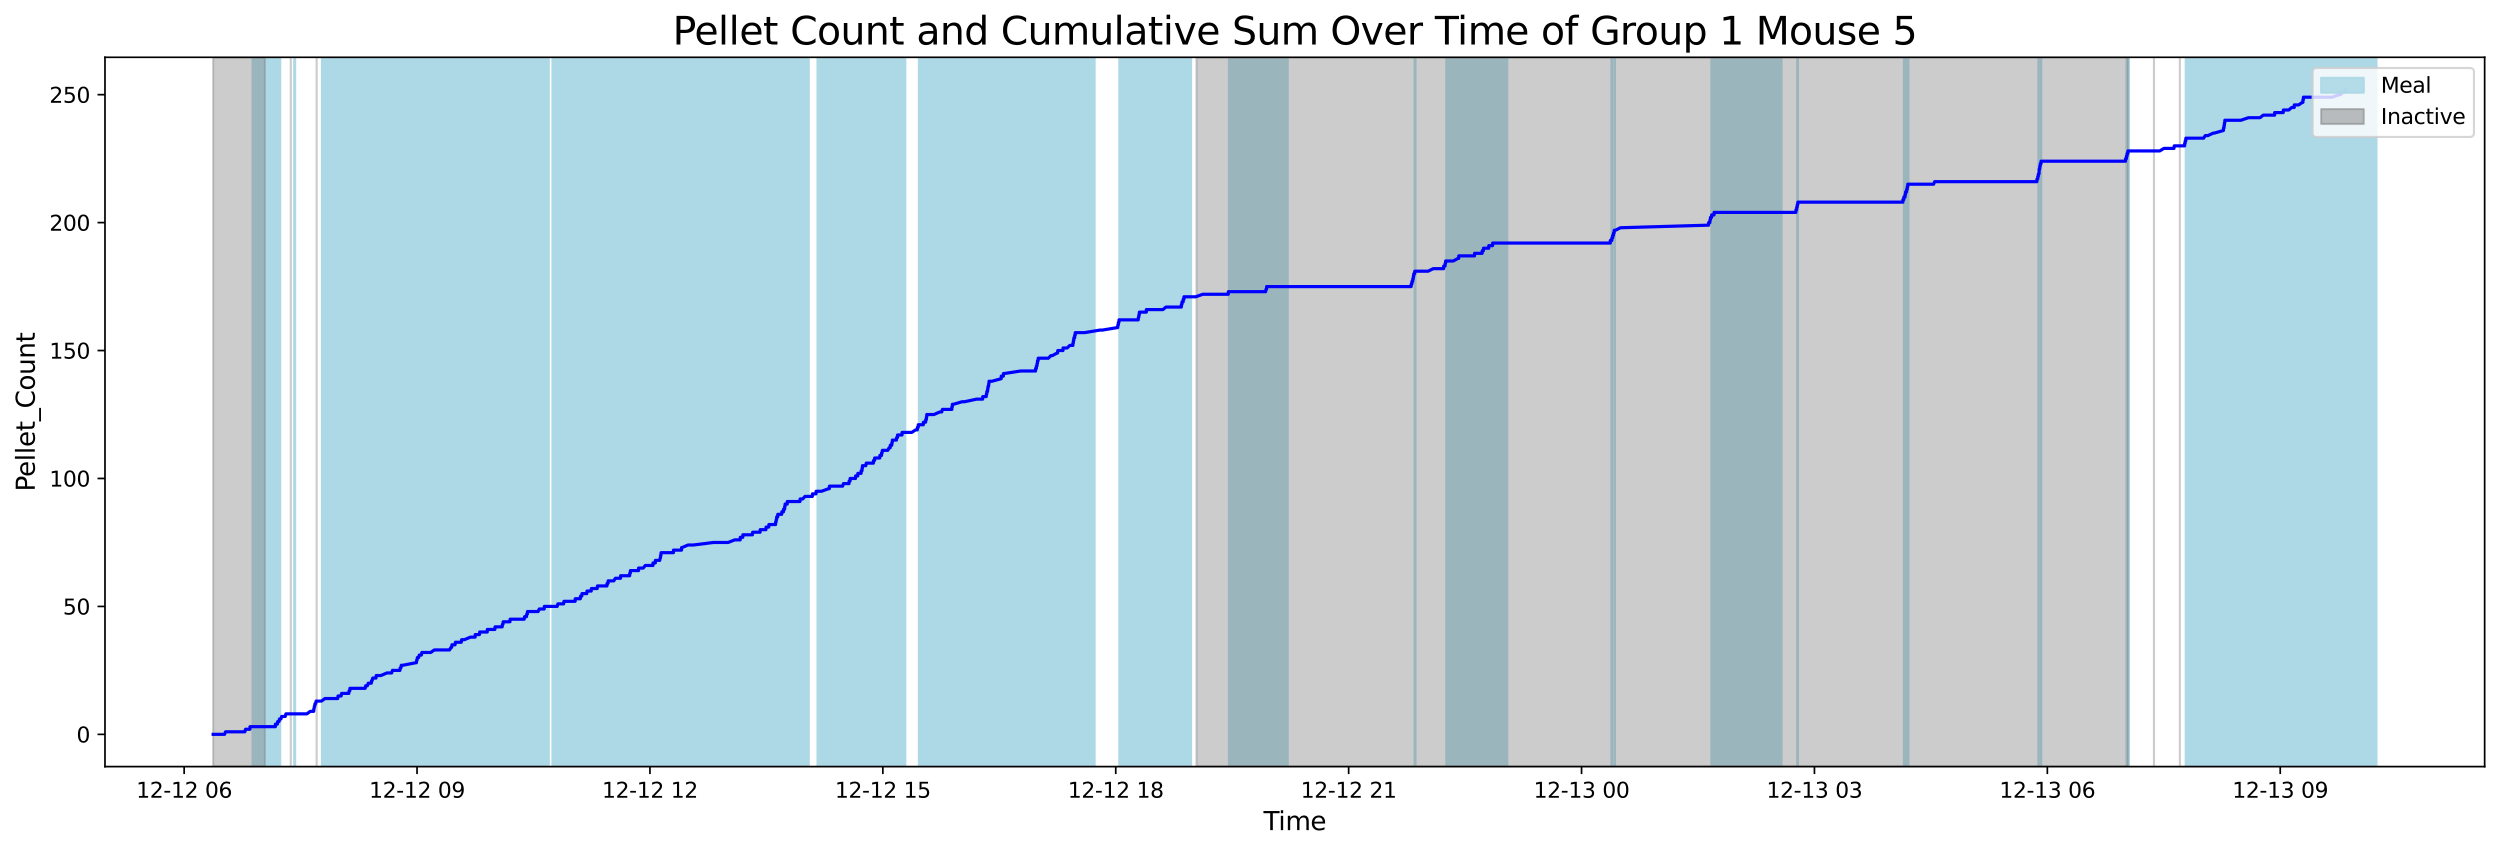 <?xml version="1.0" encoding="utf-8" standalone="no"?>
<!DOCTYPE svg PUBLIC "-//W3C//DTD SVG 1.1//EN"
  "http://www.w3.org/Graphics/SVG/1.1/DTD/svg11.dtd">
<svg xmlns:xlink="http://www.w3.org/1999/xlink" width="1172.435pt" height="399.009pt" viewBox="0 0 1172.435 399.009" xmlns="http://www.w3.org/2000/svg" version="1.1">
 <defs>
  <style type="text/css">*{stroke-linejoin: round; stroke-linecap: butt}</style>
 </defs>
 <g id="figure_1">
  <g id="patch_1">
   <path d="M 0 399.009 
L 1172.435 399.009 
L 1172.435 0 
L 0 0 
z
" style="fill: #ffffff"/>
  </g>
  <g id="axes_1">
   <g id="patch_2">
    <path d="M 49.235 359.517 
L 1165.235 359.517 
L 1165.235 26.877 
L 49.235 26.877 
z
" style="fill: #ffffff"/>
   </g>
   <g id="patch_3">
    <path d="M 131.409 359.517 
L 131.409 26.877 
L 118.439 26.877 
L 118.439 359.517 
z
" clip-path="url(#p4f18455136)" style="fill: #add8e6; stroke: #add8e6; stroke-linejoin: miter"/>
   </g>
   <g id="patch_4">
    <path d="M 137.984 359.517 
L 137.984 26.877 
L 138.407 26.877 
L 138.407 359.517 
z
" clip-path="url(#p4f18455136)" style="fill: #add8e6; stroke: #add8e6; stroke-linejoin: miter"/>
   </g>
   <g id="patch_5">
    <path d="M 180.23 359.517 
L 180.23 26.877 
L 151 26.877 
L 151 359.517 
z
" clip-path="url(#p4f18455136)" style="fill: #add8e6; stroke: #add8e6; stroke-linejoin: miter"/>
   </g>
   <g id="patch_6">
    <path d="M 187.107 359.517 
L 187.107 26.877 
L 165.118 26.877 
L 165.118 359.517 
z
" clip-path="url(#p4f18455136)" style="fill: #add8e6; stroke: #add8e6; stroke-linejoin: miter"/>
   </g>
   <g id="patch_7">
    <path d="M 172.183 359.517 
L 172.183 26.877 
L 169.57 26.877 
L 169.57 359.517 
z
" clip-path="url(#p4f18455136)" style="fill: #add8e6; stroke: #add8e6; stroke-linejoin: miter"/>
   </g>
   <g id="patch_8">
    <path d="M 194.787 359.517 
L 194.787 26.877 
L 181.079 26.877 
L 181.079 359.517 
z
" clip-path="url(#p4f18455136)" style="fill: #add8e6; stroke: #add8e6; stroke-linejoin: miter"/>
   </g>
   <g id="patch_9">
    <path d="M 187.163 359.517 
L 187.163 26.877 
L 181.275 26.877 
L 181.275 359.517 
z
" clip-path="url(#p4f18455136)" style="fill: #add8e6; stroke: #add8e6; stroke-linejoin: miter"/>
   </g>
   <g id="patch_10">
    <path d="M 216.172 359.517 
L 216.172 26.877 
L 195.59 26.877 
L 195.59 359.517 
z
" clip-path="url(#p4f18455136)" style="fill: #add8e6; stroke: #add8e6; stroke-linejoin: miter"/>
   </g>
   <g id="patch_11">
    <path d="M 229.229 359.517 
L 229.229 26.877 
L 202.748 26.877 
L 202.748 359.517 
z
" clip-path="url(#p4f18455136)" style="fill: #add8e6; stroke: #add8e6; stroke-linejoin: miter"/>
   </g>
   <g id="patch_12">
    <path d="M 214.548 359.517 
L 214.548 26.877 
L 208.197 26.877 
L 208.197 359.517 
z
" clip-path="url(#p4f18455136)" style="fill: #add8e6; stroke: #add8e6; stroke-linejoin: miter"/>
   </g>
   <g id="patch_13">
    <path d="M 246.239 359.517 
L 246.239 26.877 
L 217.942 26.877 
L 217.942 359.517 
z
" clip-path="url(#p4f18455136)" style="fill: #add8e6; stroke: #add8e6; stroke-linejoin: miter"/>
   </g>
   <g id="patch_14">
    <path d="M 224.059 359.517 
L 224.059 26.877 
L 224.32 26.877 
L 224.32 359.517 
z
" clip-path="url(#p4f18455136)" style="fill: #add8e6; stroke: #add8e6; stroke-linejoin: miter"/>
   </g>
   <g id="patch_15">
    <path d="M 255.372 359.517 
L 255.372 26.877 
L 230.212 26.877 
L 230.212 359.517 
z
" clip-path="url(#p4f18455136)" style="fill: #add8e6; stroke: #add8e6; stroke-linejoin: miter"/>
   </g>
   <g id="patch_16">
    <path d="M 242.691 359.517 
L 242.691 26.877 
L 240.598 26.877 
L 240.598 359.517 
z
" clip-path="url(#p4f18455136)" style="fill: #add8e6; stroke: #add8e6; stroke-linejoin: miter"/>
   </g>
   <g id="patch_17">
    <path d="M 257.358 359.517 
L 257.358 26.877 
L 249.455 26.877 
L 249.455 359.517 
z
" clip-path="url(#p4f18455136)" style="fill: #add8e6; stroke: #add8e6; stroke-linejoin: miter"/>
   </g>
   <g id="patch_18">
    <path d="M 283.214 359.517 
L 283.214 26.877 
L 259.111 26.877 
L 259.111 359.517 
z
" clip-path="url(#p4f18455136)" style="fill: #add8e6; stroke: #add8e6; stroke-linejoin: miter"/>
   </g>
   <g id="patch_19">
    <path d="M 281.864 359.517 
L 281.864 26.877 
L 274.635 26.877 
L 274.635 359.517 
z
" clip-path="url(#p4f18455136)" style="fill: #add8e6; stroke: #add8e6; stroke-linejoin: miter"/>
   </g>
   <g id="patch_20">
    <path d="M 304.492 359.517 
L 304.492 26.877 
L 274.575 26.877 
L 274.575 359.517 
z
" clip-path="url(#p4f18455136)" style="fill: #add8e6; stroke: #add8e6; stroke-linejoin: miter"/>
   </g>
   <g id="patch_21">
    <path d="M 323.303 359.517 
L 323.303 26.877 
L 293.244 26.877 
L 293.244 359.517 
z
" clip-path="url(#p4f18455136)" style="fill: #add8e6; stroke: #add8e6; stroke-linejoin: miter"/>
   </g>
   <g id="patch_22">
    <path d="M 337.35 359.517 
L 337.35 26.877 
L 308.539 26.877 
L 308.539 359.517 
z
" clip-path="url(#p4f18455136)" style="fill: #add8e6; stroke: #add8e6; stroke-linejoin: miter"/>
   </g>
   <g id="patch_23">
    <path d="M 322.33 359.517 
L 322.33 26.877 
L 313.119 26.877 
L 313.119 359.517 
z
" clip-path="url(#p4f18455136)" style="fill: #add8e6; stroke: #add8e6; stroke-linejoin: miter"/>
   </g>
   <g id="patch_24">
    <path d="M 350.558 359.517 
L 350.558 26.877 
L 319.852 26.877 
L 319.852 359.517 
z
" clip-path="url(#p4f18455136)" style="fill: #add8e6; stroke: #add8e6; stroke-linejoin: miter"/>
   </g>
   <g id="patch_25">
    <path d="M 379.28 359.517 
L 379.28 26.877 
L 348.94 26.877 
L 348.94 359.517 
z
" clip-path="url(#p4f18455136)" style="fill: #add8e6; stroke: #add8e6; stroke-linejoin: miter"/>
   </g>
   <g id="patch_26">
    <path d="M 358.815 359.517 
L 358.815 26.877 
L 358.78 26.877 
L 358.78 359.517 
z
" clip-path="url(#p4f18455136)" style="fill: #add8e6; stroke: #add8e6; stroke-linejoin: miter"/>
   </g>
   <g id="patch_27">
    <path d="M 368.637 359.517 
L 368.637 26.877 
L 365.625 26.877 
L 365.625 359.517 
z
" clip-path="url(#p4f18455136)" style="fill: #add8e6; stroke: #add8e6; stroke-linejoin: miter"/>
   </g>
   <g id="patch_28">
    <path d="M 367.447 359.517 
L 367.447 26.877 
L 367.704 26.877 
L 367.704 359.517 
z
" clip-path="url(#p4f18455136)" style="fill: #add8e6; stroke: #add8e6; stroke-linejoin: miter"/>
   </g>
   <g id="patch_29">
    <path d="M 371.505 359.517 
L 371.505 26.877 
L 370.72 26.877 
L 370.72 359.517 
z
" clip-path="url(#p4f18455136)" style="fill: #add8e6; stroke: #add8e6; stroke-linejoin: miter"/>
   </g>
   <g id="patch_30">
    <path d="M 412.259 359.517 
L 412.259 26.877 
L 383.4 26.877 
L 383.4 359.517 
z
" clip-path="url(#p4f18455136)" style="fill: #add8e6; stroke: #add8e6; stroke-linejoin: miter"/>
   </g>
   <g id="patch_31">
    <path d="M 423.293 359.517 
L 423.293 26.877 
L 389.46 26.877 
L 389.46 359.517 
z
" clip-path="url(#p4f18455136)" style="fill: #add8e6; stroke: #add8e6; stroke-linejoin: miter"/>
   </g>
   <g id="patch_32">
    <path d="M 419.418 359.517 
L 419.418 26.877 
L 401.626 26.877 
L 401.626 359.517 
z
" clip-path="url(#p4f18455136)" style="fill: #add8e6; stroke: #add8e6; stroke-linejoin: miter"/>
   </g>
   <g id="patch_33">
    <path d="M 404.322 359.517 
L 404.322 26.877 
L 404.207 26.877 
L 404.207 359.517 
z
" clip-path="url(#p4f18455136)" style="fill: #add8e6; stroke: #add8e6; stroke-linejoin: miter"/>
   </g>
   <g id="patch_34">
    <path d="M 408.938 359.517 
L 408.938 26.877 
L 406.701 26.877 
L 406.701 359.517 
z
" clip-path="url(#p4f18455136)" style="fill: #add8e6; stroke: #add8e6; stroke-linejoin: miter"/>
   </g>
   <g id="patch_35">
    <path d="M 417.16 359.517 
L 417.16 26.877 
L 411.598 26.877 
L 411.598 359.517 
z
" clip-path="url(#p4f18455136)" style="fill: #add8e6; stroke: #add8e6; stroke-linejoin: miter"/>
   </g>
   <g id="patch_36">
    <path d="M 414.482 359.517 
L 414.482 26.877 
L 414.618 26.877 
L 414.618 359.517 
z
" clip-path="url(#p4f18455136)" style="fill: #add8e6; stroke: #add8e6; stroke-linejoin: miter"/>
   </g>
   <g id="patch_37">
    <path d="M 419.484 359.517 
L 419.484 26.877 
L 418.861 26.877 
L 418.861 359.517 
z
" clip-path="url(#p4f18455136)" style="fill: #add8e6; stroke: #add8e6; stroke-linejoin: miter"/>
   </g>
   <g id="patch_38">
    <path d="M 424.547 359.517 
L 424.547 26.877 
L 423.617 26.877 
L 423.617 359.517 
z
" clip-path="url(#p4f18455136)" style="fill: #add8e6; stroke: #add8e6; stroke-linejoin: miter"/>
   </g>
   <g id="patch_39">
    <path d="M 464.141 359.517 
L 464.141 26.877 
L 430.939 26.877 
L 430.939 359.517 
z
" clip-path="url(#p4f18455136)" style="fill: #add8e6; stroke: #add8e6; stroke-linejoin: miter"/>
   </g>
   <g id="patch_40">
    <path d="M 434.842 359.517 
L 434.842 26.877 
L 434.794 26.877 
L 434.794 359.517 
z
" clip-path="url(#p4f18455136)" style="fill: #add8e6; stroke: #add8e6; stroke-linejoin: miter"/>
   </g>
   <g id="patch_41">
    <path d="M 475.458 359.517 
L 475.458 26.877 
L 446.811 26.877 
L 446.811 359.517 
z
" clip-path="url(#p4f18455136)" style="fill: #add8e6; stroke: #add8e6; stroke-linejoin: miter"/>
   </g>
   <g id="patch_42">
    <path d="M 492.67 359.517 
L 492.67 26.877 
L 464.392 26.877 
L 464.392 359.517 
z
" clip-path="url(#p4f18455136)" style="fill: #add8e6; stroke: #add8e6; stroke-linejoin: miter"/>
   </g>
   <g id="patch_43">
    <path d="M 466.566 359.517 
L 466.566 26.877 
L 462.98 26.877 
L 462.98 359.517 
z
" clip-path="url(#p4f18455136)" style="fill: #add8e6; stroke: #add8e6; stroke-linejoin: miter"/>
   </g>
   <g id="patch_44">
    <path d="M 464.517 359.517 
L 464.517 26.877 
L 464.381 26.877 
L 464.381 359.517 
z
" clip-path="url(#p4f18455136)" style="fill: #add8e6; stroke: #add8e6; stroke-linejoin: miter"/>
   </g>
   <g id="patch_45">
    <path d="M 466.238 359.517 
L 466.238 26.877 
L 465.639 26.877 
L 465.639 359.517 
z
" clip-path="url(#p4f18455136)" style="fill: #add8e6; stroke: #add8e6; stroke-linejoin: miter"/>
   </g>
   <g id="patch_46">
    <path d="M 503.886 359.517 
L 503.886 26.877 
L 470.069 26.877 
L 470.069 359.517 
z
" clip-path="url(#p4f18455136)" style="fill: #add8e6; stroke: #add8e6; stroke-linejoin: miter"/>
   </g>
   <g id="patch_47">
    <path d="M 513.342 359.517 
L 513.342 26.877 
L 487.086 26.877 
L 487.086 359.517 
z
" clip-path="url(#p4f18455136)" style="fill: #add8e6; stroke: #add8e6; stroke-linejoin: miter"/>
   </g>
   <g id="patch_48">
    <path d="M 487.852 359.517 
L 487.852 26.877 
L 488.259 26.877 
L 488.259 359.517 
z
" clip-path="url(#p4f18455136)" style="fill: #add8e6; stroke: #add8e6; stroke-linejoin: miter"/>
   </g>
   <g id="patch_49">
    <path d="M 506.077 359.517 
L 506.077 26.877 
L 504.564 26.877 
L 504.564 359.517 
z
" clip-path="url(#p4f18455136)" style="fill: #add8e6; stroke: #add8e6; stroke-linejoin: miter"/>
   </g>
   <g id="patch_50">
    <path d="M 558.579 359.517 
L 558.579 26.877 
L 524.932 26.877 
L 524.932 359.517 
z
" clip-path="url(#p4f18455136)" style="fill: #add8e6; stroke: #add8e6; stroke-linejoin: miter"/>
   </g>
   <g id="patch_51">
    <path d="M 535.452 359.517 
L 535.452 26.877 
L 534.61 26.877 
L 534.61 359.517 
z
" clip-path="url(#p4f18455136)" style="fill: #add8e6; stroke: #add8e6; stroke-linejoin: miter"/>
   </g>
   <g id="patch_52">
    <path d="M 598.83 359.517 
L 598.83 26.877 
L 576.338 26.877 
L 576.338 359.517 
z
" clip-path="url(#p4f18455136)" style="fill: #add8e6; stroke: #add8e6; stroke-linejoin: miter"/>
   </g>
   <g id="patch_53">
    <path d="M 603.915 359.517 
L 603.915 26.877 
L 594.95 26.877 
L 594.95 359.517 
z
" clip-path="url(#p4f18455136)" style="fill: #add8e6; stroke: #add8e6; stroke-linejoin: miter"/>
   </g>
   <g id="patch_54">
    <path d="M 663.424 359.517 
L 663.424 26.877 
L 663.824 26.877 
L 663.824 359.517 
z
" clip-path="url(#p4f18455136)" style="fill: #add8e6; stroke: #add8e6; stroke-linejoin: miter"/>
   </g>
   <g id="patch_55">
    <path d="M 706.87 359.517 
L 706.87 26.877 
L 678.292 26.877 
L 678.292 359.517 
z
" clip-path="url(#p4f18455136)" style="fill: #add8e6; stroke: #add8e6; stroke-linejoin: miter"/>
   </g>
   <g id="patch_56">
    <path d="M 697.894 359.517 
L 697.894 26.877 
L 696.124 26.877 
L 696.124 359.517 
z
" clip-path="url(#p4f18455136)" style="fill: #add8e6; stroke: #add8e6; stroke-linejoin: miter"/>
   </g>
   <g id="patch_57">
    <path d="M 755.736 359.517 
L 755.736 26.877 
L 756.203 26.877 
L 756.203 359.517 
z
" clip-path="url(#p4f18455136)" style="fill: #add8e6; stroke: #add8e6; stroke-linejoin: miter"/>
   </g>
   <g id="patch_58">
    <path d="M 757.344 359.517 
L 757.344 26.877 
L 757.269 26.877 
L 757.269 359.517 
z
" clip-path="url(#p4f18455136)" style="fill: #add8e6; stroke: #add8e6; stroke-linejoin: miter"/>
   </g>
   <g id="patch_59">
    <path d="M 835.491 359.517 
L 835.491 26.877 
L 802.603 26.877 
L 802.603 359.517 
z
" clip-path="url(#p4f18455136)" style="fill: #add8e6; stroke: #add8e6; stroke-linejoin: miter"/>
   </g>
   <g id="patch_60">
    <path d="M 842.838 359.517 
L 842.838 26.877 
L 843.176 26.877 
L 843.176 359.517 
z
" clip-path="url(#p4f18455136)" style="fill: #add8e6; stroke: #add8e6; stroke-linejoin: miter"/>
   </g>
   <g id="patch_61">
    <path d="M 892.901 359.517 
L 892.901 26.877 
L 893.111 26.877 
L 893.111 359.517 
z
" clip-path="url(#p4f18455136)" style="fill: #add8e6; stroke: #add8e6; stroke-linejoin: miter"/>
   </g>
   <g id="patch_62">
    <path d="M 893.892 359.517 
L 893.892 26.877 
L 895.01 26.877 
L 895.01 359.517 
z
" clip-path="url(#p4f18455136)" style="fill: #add8e6; stroke: #add8e6; stroke-linejoin: miter"/>
   </g>
   <g id="patch_63">
    <path d="M 955.953 359.517 
L 955.953 26.877 
L 956.139 26.877 
L 956.139 359.517 
z
" clip-path="url(#p4f18455136)" style="fill: #add8e6; stroke: #add8e6; stroke-linejoin: miter"/>
   </g>
   <g id="patch_64">
    <path d="M 956.944 359.517 
L 956.944 26.877 
L 957.28 26.877 
L 957.28 359.517 
z
" clip-path="url(#p4f18455136)" style="fill: #add8e6; stroke: #add8e6; stroke-linejoin: miter"/>
   </g>
   <g id="patch_65">
    <path d="M 997.525 359.517 
L 997.525 26.877 
L 997.282 26.877 
L 997.282 359.517 
z
" clip-path="url(#p4f18455136)" style="fill: #add8e6; stroke: #add8e6; stroke-linejoin: miter"/>
   </g>
   <g id="patch_66">
    <path d="M 998.075 359.517 
L 998.075 26.877 
L 998.403 26.877 
L 998.403 359.517 
z
" clip-path="url(#p4f18455136)" style="fill: #add8e6; stroke: #add8e6; stroke-linejoin: miter"/>
   </g>
   <g id="patch_67">
    <path d="M 1049.55 359.517 
L 1049.55 26.877 
L 1025.06 26.877 
L 1025.06 359.517 
z
" clip-path="url(#p4f18455136)" style="fill: #add8e6; stroke: #add8e6; stroke-linejoin: miter"/>
   </g>
   <g id="patch_68">
    <path d="M 1077.311 359.517 
L 1077.311 26.877 
L 1043.379 26.877 
L 1043.379 359.517 
z
" clip-path="url(#p4f18455136)" style="fill: #add8e6; stroke: #add8e6; stroke-linejoin: miter"/>
   </g>
   <g id="patch_69">
    <path d="M 1044.285 359.517 
L 1044.285 26.877 
L 1043.872 26.877 
L 1043.872 359.517 
z
" clip-path="url(#p4f18455136)" style="fill: #add8e6; stroke: #add8e6; stroke-linejoin: miter"/>
   </g>
   <g id="patch_70">
    <path d="M 1096.152 359.517 
L 1096.152 26.877 
L 1066.927 26.877 
L 1066.927 359.517 
z
" clip-path="url(#p4f18455136)" style="fill: #add8e6; stroke: #add8e6; stroke-linejoin: miter"/>
   </g>
   <g id="patch_71">
    <path d="M 1109.481 359.517 
L 1109.481 26.877 
L 1076.484 26.877 
L 1076.484 359.517 
z
" clip-path="url(#p4f18455136)" style="fill: #add8e6; stroke: #add8e6; stroke-linejoin: miter"/>
   </g>
   <g id="patch_72">
    <path d="M 1114.508 359.517 
L 1114.508 26.877 
L 1080.824 26.877 
L 1080.824 359.517 
z
" clip-path="url(#p4f18455136)" style="fill: #add8e6; stroke: #add8e6; stroke-linejoin: miter"/>
   </g>
   <g id="patch_73">
    <path d="M 99.962 359.517 
L 99.962 26.877 
L 124.234 26.877 
L 124.234 359.517 
z
" clip-path="url(#p4f18455136)" style="fill: #808080; opacity: 0.4; stroke: #808080; stroke-linejoin: miter"/>
   </g>
   <g id="patch_74">
    <path d="M 136.37 26.877 
L 136.37 26.877 
L 136.37 359.517 
" clip-path="url(#p4f18455136)" style="fill: #808080; opacity: 0.4; stroke: #808080; stroke-linejoin: miter"/>
   </g>
   <g id="patch_75">
    <path d="M 148.506 26.877 
L 148.506 26.877 
L 148.506 359.517 
" clip-path="url(#p4f18455136)" style="fill: #808080; opacity: 0.4; stroke: #808080; stroke-linejoin: miter"/>
   </g>
   <g id="patch_76">
    <path d="M 561.129 359.517 
L 561.129 26.877 
L 998.025 26.877 
L 998.025 359.517 
z
" clip-path="url(#p4f18455136)" style="fill: #808080; opacity: 0.4; stroke: #808080; stroke-linejoin: miter"/>
   </g>
   <g id="patch_77">
    <path d="M 1010.161 26.877 
L 1010.161 26.877 
L 1010.161 359.517 
" clip-path="url(#p4f18455136)" style="fill: #808080; opacity: 0.4; stroke: #808080; stroke-linejoin: miter"/>
   </g>
   <g id="patch_78">
    <path d="M 1022.297 26.877 
L 1022.297 26.877 
L 1022.297 359.517 
" clip-path="url(#p4f18455136)" style="fill: #808080; opacity: 0.4; stroke: #808080; stroke-linejoin: miter"/>
   </g>
   <g id="matplotlib.axis_1">
    <g id="xtick_1">
     <g id="line2d_1">
      <defs>
       <path id="m18a1a039fa" d="M 0 0 
L 0 3.5 
" style="stroke: #000000; stroke-width: 0.8"/>
      </defs>
      <g>
       <use xlink:href="#m18a1a039fa" x="86.36" y="359.517" style="stroke: #000000; stroke-width: 0.8"/>
      </g>
     </g>
     <g id="text_1">
      <!-- 12-12 06 -->
      <g transform="translate(63.879 374.116) scale(0.1 -0.1)">
       <defs>
        <path id="DejaVuSans-31" d="M 794 531 
L 1825 531 
L 1825 4091 
L 703 3866 
L 703 4441 
L 1819 4666 
L 2450 4666 
L 2450 531 
L 3481 531 
L 3481 0 
L 794 0 
L 794 531 
z
" transform="scale(0.016)"/>
        <path id="DejaVuSans-32" d="M 1228 531 
L 3431 531 
L 3431 0 
L 469 0 
L 469 531 
Q 828 903 1448 1529 
Q 2069 2156 2228 2338 
Q 2531 2678 2651 2914 
Q 2772 3150 2772 3378 
Q 2772 3750 2511 3984 
Q 2250 4219 1831 4219 
Q 1534 4219 1204 4116 
Q 875 4013 500 3803 
L 500 4441 
Q 881 4594 1212 4672 
Q 1544 4750 1819 4750 
Q 2544 4750 2975 4387 
Q 3406 4025 3406 3419 
Q 3406 3131 3298 2873 
Q 3191 2616 2906 2266 
Q 2828 2175 2409 1742 
Q 1991 1309 1228 531 
z
" transform="scale(0.016)"/>
        <path id="DejaVuSans-2d" d="M 313 2009 
L 1997 2009 
L 1997 1497 
L 313 1497 
L 313 2009 
z
" transform="scale(0.016)"/>
        <path id="DejaVuSans-20" transform="scale(0.016)"/>
        <path id="DejaVuSans-30" d="M 2034 4250 
Q 1547 4250 1301 3770 
Q 1056 3291 1056 2328 
Q 1056 1369 1301 889 
Q 1547 409 2034 409 
Q 2525 409 2770 889 
Q 3016 1369 3016 2328 
Q 3016 3291 2770 3770 
Q 2525 4250 2034 4250 
z
M 2034 4750 
Q 2819 4750 3233 4129 
Q 3647 3509 3647 2328 
Q 3647 1150 3233 529 
Q 2819 -91 2034 -91 
Q 1250 -91 836 529 
Q 422 1150 422 2328 
Q 422 3509 836 4129 
Q 1250 4750 2034 4750 
z
" transform="scale(0.016)"/>
        <path id="DejaVuSans-36" d="M 2113 2584 
Q 1688 2584 1439 2293 
Q 1191 2003 1191 1497 
Q 1191 994 1439 701 
Q 1688 409 2113 409 
Q 2538 409 2786 701 
Q 3034 994 3034 1497 
Q 3034 2003 2786 2293 
Q 2538 2584 2113 2584 
z
M 3366 4563 
L 3366 3988 
Q 3128 4100 2886 4159 
Q 2644 4219 2406 4219 
Q 1781 4219 1451 3797 
Q 1122 3375 1075 2522 
Q 1259 2794 1537 2939 
Q 1816 3084 2150 3084 
Q 2853 3084 3261 2657 
Q 3669 2231 3669 1497 
Q 3669 778 3244 343 
Q 2819 -91 2113 -91 
Q 1303 -91 875 529 
Q 447 1150 447 2328 
Q 447 3434 972 4092 
Q 1497 4750 2381 4750 
Q 2619 4750 2861 4703 
Q 3103 4656 3366 4563 
z
" transform="scale(0.016)"/>
       </defs>
       <use xlink:href="#DejaVuSans-31"/>
       <use xlink:href="#DejaVuSans-32" x="63.623"/>
       <use xlink:href="#DejaVuSans-2d" x="127.246"/>
       <use xlink:href="#DejaVuSans-31" x="163.33"/>
       <use xlink:href="#DejaVuSans-32" x="226.953"/>
       <use xlink:href="#DejaVuSans-20" x="290.576"/>
       <use xlink:href="#DejaVuSans-30" x="322.363"/>
       <use xlink:href="#DejaVuSans-36" x="385.986"/>
      </g>
     </g>
    </g>
    <g id="xtick_2">
     <g id="line2d_2">
      <g>
       <use xlink:href="#m18a1a039fa" x="195.584" y="359.517" style="stroke: #000000; stroke-width: 0.8"/>
      </g>
     </g>
     <g id="text_2">
      <!-- 12-12 09 -->
      <g transform="translate(173.103 374.116) scale(0.1 -0.1)">
       <defs>
        <path id="DejaVuSans-39" d="M 703 97 
L 703 672 
Q 941 559 1184 500 
Q 1428 441 1663 441 
Q 2288 441 2617 861 
Q 2947 1281 2994 2138 
Q 2813 1869 2534 1725 
Q 2256 1581 1919 1581 
Q 1219 1581 811 2004 
Q 403 2428 403 3163 
Q 403 3881 828 4315 
Q 1253 4750 1959 4750 
Q 2769 4750 3195 4129 
Q 3622 3509 3622 2328 
Q 3622 1225 3098 567 
Q 2575 -91 1691 -91 
Q 1453 -91 1209 -44 
Q 966 3 703 97 
z
M 1959 2075 
Q 2384 2075 2632 2365 
Q 2881 2656 2881 3163 
Q 2881 3666 2632 3958 
Q 2384 4250 1959 4250 
Q 1534 4250 1286 3958 
Q 1038 3666 1038 3163 
Q 1038 2656 1286 2365 
Q 1534 2075 1959 2075 
z
" transform="scale(0.016)"/>
       </defs>
       <use xlink:href="#DejaVuSans-31"/>
       <use xlink:href="#DejaVuSans-32" x="63.623"/>
       <use xlink:href="#DejaVuSans-2d" x="127.246"/>
       <use xlink:href="#DejaVuSans-31" x="163.33"/>
       <use xlink:href="#DejaVuSans-32" x="226.953"/>
       <use xlink:href="#DejaVuSans-20" x="290.576"/>
       <use xlink:href="#DejaVuSans-30" x="322.363"/>
       <use xlink:href="#DejaVuSans-39" x="385.986"/>
      </g>
     </g>
    </g>
    <g id="xtick_3">
     <g id="line2d_3">
      <g>
       <use xlink:href="#m18a1a039fa" x="304.807" y="359.517" style="stroke: #000000; stroke-width: 0.8"/>
      </g>
     </g>
     <g id="text_3">
      <!-- 12-12 12 -->
      <g transform="translate(282.327 374.116) scale(0.1 -0.1)">
       <use xlink:href="#DejaVuSans-31"/>
       <use xlink:href="#DejaVuSans-32" x="63.623"/>
       <use xlink:href="#DejaVuSans-2d" x="127.246"/>
       <use xlink:href="#DejaVuSans-31" x="163.33"/>
       <use xlink:href="#DejaVuSans-32" x="226.953"/>
       <use xlink:href="#DejaVuSans-20" x="290.576"/>
       <use xlink:href="#DejaVuSans-31" x="322.363"/>
       <use xlink:href="#DejaVuSans-32" x="385.986"/>
      </g>
     </g>
    </g>
    <g id="xtick_4">
     <g id="line2d_4">
      <g>
       <use xlink:href="#m18a1a039fa" x="414.031" y="359.517" style="stroke: #000000; stroke-width: 0.8"/>
      </g>
     </g>
     <g id="text_4">
      <!-- 12-12 15 -->
      <g transform="translate(391.551 374.116) scale(0.1 -0.1)">
       <defs>
        <path id="DejaVuSans-35" d="M 691 4666 
L 3169 4666 
L 3169 4134 
L 1269 4134 
L 1269 2991 
Q 1406 3038 1543 3061 
Q 1681 3084 1819 3084 
Q 2600 3084 3056 2656 
Q 3513 2228 3513 1497 
Q 3513 744 3044 326 
Q 2575 -91 1722 -91 
Q 1428 -91 1123 -41 
Q 819 9 494 109 
L 494 744 
Q 775 591 1075 516 
Q 1375 441 1709 441 
Q 2250 441 2565 725 
Q 2881 1009 2881 1497 
Q 2881 1984 2565 2268 
Q 2250 2553 1709 2553 
Q 1456 2553 1204 2497 
Q 953 2441 691 2322 
L 691 4666 
z
" transform="scale(0.016)"/>
       </defs>
       <use xlink:href="#DejaVuSans-31"/>
       <use xlink:href="#DejaVuSans-32" x="63.623"/>
       <use xlink:href="#DejaVuSans-2d" x="127.246"/>
       <use xlink:href="#DejaVuSans-31" x="163.33"/>
       <use xlink:href="#DejaVuSans-32" x="226.953"/>
       <use xlink:href="#DejaVuSans-20" x="290.576"/>
       <use xlink:href="#DejaVuSans-31" x="322.363"/>
       <use xlink:href="#DejaVuSans-35" x="385.986"/>
      </g>
     </g>
    </g>
    <g id="xtick_5">
     <g id="line2d_5">
      <g>
       <use xlink:href="#m18a1a039fa" x="523.255" y="359.517" style="stroke: #000000; stroke-width: 0.8"/>
      </g>
     </g>
     <g id="text_5">
      <!-- 12-12 18 -->
      <g transform="translate(500.775 374.116) scale(0.1 -0.1)">
       <defs>
        <path id="DejaVuSans-38" d="M 2034 2216 
Q 1584 2216 1326 1975 
Q 1069 1734 1069 1313 
Q 1069 891 1326 650 
Q 1584 409 2034 409 
Q 2484 409 2743 651 
Q 3003 894 3003 1313 
Q 3003 1734 2745 1975 
Q 2488 2216 2034 2216 
z
M 1403 2484 
Q 997 2584 770 2862 
Q 544 3141 544 3541 
Q 544 4100 942 4425 
Q 1341 4750 2034 4750 
Q 2731 4750 3128 4425 
Q 3525 4100 3525 3541 
Q 3525 3141 3298 2862 
Q 3072 2584 2669 2484 
Q 3125 2378 3379 2068 
Q 3634 1759 3634 1313 
Q 3634 634 3220 271 
Q 2806 -91 2034 -91 
Q 1263 -91 848 271 
Q 434 634 434 1313 
Q 434 1759 690 2068 
Q 947 2378 1403 2484 
z
M 1172 3481 
Q 1172 3119 1398 2916 
Q 1625 2713 2034 2713 
Q 2441 2713 2670 2916 
Q 2900 3119 2900 3481 
Q 2900 3844 2670 4047 
Q 2441 4250 2034 4250 
Q 1625 4250 1398 4047 
Q 1172 3844 1172 3481 
z
" transform="scale(0.016)"/>
       </defs>
       <use xlink:href="#DejaVuSans-31"/>
       <use xlink:href="#DejaVuSans-32" x="63.623"/>
       <use xlink:href="#DejaVuSans-2d" x="127.246"/>
       <use xlink:href="#DejaVuSans-31" x="163.33"/>
       <use xlink:href="#DejaVuSans-32" x="226.953"/>
       <use xlink:href="#DejaVuSans-20" x="290.576"/>
       <use xlink:href="#DejaVuSans-31" x="322.363"/>
       <use xlink:href="#DejaVuSans-38" x="385.986"/>
      </g>
     </g>
    </g>
    <g id="xtick_6">
     <g id="line2d_6">
      <g>
       <use xlink:href="#m18a1a039fa" x="632.479" y="359.517" style="stroke: #000000; stroke-width: 0.8"/>
      </g>
     </g>
     <g id="text_6">
      <!-- 12-12 21 -->
      <g transform="translate(609.998 374.116) scale(0.1 -0.1)">
       <use xlink:href="#DejaVuSans-31"/>
       <use xlink:href="#DejaVuSans-32" x="63.623"/>
       <use xlink:href="#DejaVuSans-2d" x="127.246"/>
       <use xlink:href="#DejaVuSans-31" x="163.33"/>
       <use xlink:href="#DejaVuSans-32" x="226.953"/>
       <use xlink:href="#DejaVuSans-20" x="290.576"/>
       <use xlink:href="#DejaVuSans-32" x="322.363"/>
       <use xlink:href="#DejaVuSans-31" x="385.986"/>
      </g>
     </g>
    </g>
    <g id="xtick_7">
     <g id="line2d_7">
      <g>
       <use xlink:href="#m18a1a039fa" x="741.703" y="359.517" style="stroke: #000000; stroke-width: 0.8"/>
      </g>
     </g>
     <g id="text_7">
      <!-- 12-13 00 -->
      <g transform="translate(719.222 374.116) scale(0.1 -0.1)">
       <defs>
        <path id="DejaVuSans-33" d="M 2597 2516 
Q 3050 2419 3304 2112 
Q 3559 1806 3559 1356 
Q 3559 666 3084 287 
Q 2609 -91 1734 -91 
Q 1441 -91 1130 -33 
Q 819 25 488 141 
L 488 750 
Q 750 597 1062 519 
Q 1375 441 1716 441 
Q 2309 441 2620 675 
Q 2931 909 2931 1356 
Q 2931 1769 2642 2001 
Q 2353 2234 1838 2234 
L 1294 2234 
L 1294 2753 
L 1863 2753 
Q 2328 2753 2575 2939 
Q 2822 3125 2822 3475 
Q 2822 3834 2567 4026 
Q 2313 4219 1838 4219 
Q 1578 4219 1281 4162 
Q 984 4106 628 3988 
L 628 4550 
Q 988 4650 1302 4700 
Q 1616 4750 1894 4750 
Q 2613 4750 3031 4423 
Q 3450 4097 3450 3541 
Q 3450 3153 3228 2886 
Q 3006 2619 2597 2516 
z
" transform="scale(0.016)"/>
       </defs>
       <use xlink:href="#DejaVuSans-31"/>
       <use xlink:href="#DejaVuSans-32" x="63.623"/>
       <use xlink:href="#DejaVuSans-2d" x="127.246"/>
       <use xlink:href="#DejaVuSans-31" x="163.33"/>
       <use xlink:href="#DejaVuSans-33" x="226.953"/>
       <use xlink:href="#DejaVuSans-20" x="290.576"/>
       <use xlink:href="#DejaVuSans-30" x="322.363"/>
       <use xlink:href="#DejaVuSans-30" x="385.986"/>
      </g>
     </g>
    </g>
    <g id="xtick_8">
     <g id="line2d_8">
      <g>
       <use xlink:href="#m18a1a039fa" x="850.926" y="359.517" style="stroke: #000000; stroke-width: 0.8"/>
      </g>
     </g>
     <g id="text_8">
      <!-- 12-13 03 -->
      <g transform="translate(828.446 374.116) scale(0.1 -0.1)">
       <use xlink:href="#DejaVuSans-31"/>
       <use xlink:href="#DejaVuSans-32" x="63.623"/>
       <use xlink:href="#DejaVuSans-2d" x="127.246"/>
       <use xlink:href="#DejaVuSans-31" x="163.33"/>
       <use xlink:href="#DejaVuSans-33" x="226.953"/>
       <use xlink:href="#DejaVuSans-20" x="290.576"/>
       <use xlink:href="#DejaVuSans-30" x="322.363"/>
       <use xlink:href="#DejaVuSans-33" x="385.986"/>
      </g>
     </g>
    </g>
    <g id="xtick_9">
     <g id="line2d_9">
      <g>
       <use xlink:href="#m18a1a039fa" x="960.15" y="359.517" style="stroke: #000000; stroke-width: 0.8"/>
      </g>
     </g>
     <g id="text_9">
      <!-- 12-13 06 -->
      <g transform="translate(937.67 374.116) scale(0.1 -0.1)">
       <use xlink:href="#DejaVuSans-31"/>
       <use xlink:href="#DejaVuSans-32" x="63.623"/>
       <use xlink:href="#DejaVuSans-2d" x="127.246"/>
       <use xlink:href="#DejaVuSans-31" x="163.33"/>
       <use xlink:href="#DejaVuSans-33" x="226.953"/>
       <use xlink:href="#DejaVuSans-20" x="290.576"/>
       <use xlink:href="#DejaVuSans-30" x="322.363"/>
       <use xlink:href="#DejaVuSans-36" x="385.986"/>
      </g>
     </g>
    </g>
    <g id="xtick_10">
     <g id="line2d_10">
      <g>
       <use xlink:href="#m18a1a039fa" x="1069.374" y="359.517" style="stroke: #000000; stroke-width: 0.8"/>
      </g>
     </g>
     <g id="text_10">
      <!-- 12-13 09 -->
      <g transform="translate(1046.894 374.116) scale(0.1 -0.1)">
       <use xlink:href="#DejaVuSans-31"/>
       <use xlink:href="#DejaVuSans-32" x="63.623"/>
       <use xlink:href="#DejaVuSans-2d" x="127.246"/>
       <use xlink:href="#DejaVuSans-31" x="163.33"/>
       <use xlink:href="#DejaVuSans-33" x="226.953"/>
       <use xlink:href="#DejaVuSans-20" x="290.576"/>
       <use xlink:href="#DejaVuSans-30" x="322.363"/>
       <use xlink:href="#DejaVuSans-39" x="385.986"/>
      </g>
     </g>
    </g>
    <g id="text_11">
     <!-- Time -->
     <g transform="translate(592.555 389.313) scale(0.12 -0.12)">
      <defs>
       <path id="DejaVuSans-54" d="M -19 4666 
L 3928 4666 
L 3928 4134 
L 2272 4134 
L 2272 0 
L 1638 0 
L 1638 4134 
L -19 4134 
L -19 4666 
z
" transform="scale(0.016)"/>
       <path id="DejaVuSans-69" d="M 603 3500 
L 1178 3500 
L 1178 0 
L 603 0 
L 603 3500 
z
M 603 4863 
L 1178 4863 
L 1178 4134 
L 603 4134 
L 603 4863 
z
" transform="scale(0.016)"/>
       <path id="DejaVuSans-6d" d="M 3328 2828 
Q 3544 3216 3844 3400 
Q 4144 3584 4550 3584 
Q 5097 3584 5394 3201 
Q 5691 2819 5691 2113 
L 5691 0 
L 5113 0 
L 5113 2094 
Q 5113 2597 4934 2840 
Q 4756 3084 4391 3084 
Q 3944 3084 3684 2787 
Q 3425 2491 3425 1978 
L 3425 0 
L 2847 0 
L 2847 2094 
Q 2847 2600 2669 2842 
Q 2491 3084 2119 3084 
Q 1678 3084 1418 2786 
Q 1159 2488 1159 1978 
L 1159 0 
L 581 0 
L 581 3500 
L 1159 3500 
L 1159 2956 
Q 1356 3278 1631 3431 
Q 1906 3584 2284 3584 
Q 2666 3584 2933 3390 
Q 3200 3197 3328 2828 
z
" transform="scale(0.016)"/>
       <path id="DejaVuSans-65" d="M 3597 1894 
L 3597 1613 
L 953 1613 
Q 991 1019 1311 708 
Q 1631 397 2203 397 
Q 2534 397 2845 478 
Q 3156 559 3463 722 
L 3463 178 
Q 3153 47 2828 -22 
Q 2503 -91 2169 -91 
Q 1331 -91 842 396 
Q 353 884 353 1716 
Q 353 2575 817 3079 
Q 1281 3584 2069 3584 
Q 2775 3584 3186 3129 
Q 3597 2675 3597 1894 
z
M 3022 2063 
Q 3016 2534 2758 2815 
Q 2500 3097 2075 3097 
Q 1594 3097 1305 2825 
Q 1016 2553 972 2059 
L 3022 2063 
z
" transform="scale(0.016)"/>
      </defs>
      <use xlink:href="#DejaVuSans-54"/>
      <use xlink:href="#DejaVuSans-69" x="57.959"/>
      <use xlink:href="#DejaVuSans-6d" x="85.742"/>
      <use xlink:href="#DejaVuSans-65" x="183.154"/>
     </g>
    </g>
   </g>
   <g id="matplotlib.axis_2">
    <g id="ytick_1">
     <g id="line2d_11">
      <defs>
       <path id="md018e88d95" d="M 0 0 
L -3.5 0 
" style="stroke: #000000; stroke-width: 0.8"/>
      </defs>
      <g>
       <use xlink:href="#md018e88d95" x="49.235" y="344.397" style="stroke: #000000; stroke-width: 0.8"/>
      </g>
     </g>
     <g id="text_12">
      <!-- 0 -->
      <g transform="translate(35.873 348.196) scale(0.1 -0.1)">
       <use xlink:href="#DejaVuSans-30"/>
      </g>
     </g>
    </g>
    <g id="ytick_2">
     <g id="line2d_12">
      <g>
       <use xlink:href="#md018e88d95" x="49.235" y="284.397" style="stroke: #000000; stroke-width: 0.8"/>
      </g>
     </g>
     <g id="text_13">
      <!-- 50 -->
      <g transform="translate(29.51 288.196) scale(0.1 -0.1)">
       <use xlink:href="#DejaVuSans-35"/>
       <use xlink:href="#DejaVuSans-30" x="63.623"/>
      </g>
     </g>
    </g>
    <g id="ytick_3">
     <g id="line2d_13">
      <g>
       <use xlink:href="#md018e88d95" x="49.235" y="224.397" style="stroke: #000000; stroke-width: 0.8"/>
      </g>
     </g>
     <g id="text_14">
      <!-- 100 -->
      <g transform="translate(23.148 228.196) scale(0.1 -0.1)">
       <use xlink:href="#DejaVuSans-31"/>
       <use xlink:href="#DejaVuSans-30" x="63.623"/>
       <use xlink:href="#DejaVuSans-30" x="127.246"/>
      </g>
     </g>
    </g>
    <g id="ytick_4">
     <g id="line2d_14">
      <g>
       <use xlink:href="#md018e88d95" x="49.235" y="164.397" style="stroke: #000000; stroke-width: 0.8"/>
      </g>
     </g>
     <g id="text_15">
      <!-- 150 -->
      <g transform="translate(23.148 168.196) scale(0.1 -0.1)">
       <use xlink:href="#DejaVuSans-31"/>
       <use xlink:href="#DejaVuSans-35" x="63.623"/>
       <use xlink:href="#DejaVuSans-30" x="127.246"/>
      </g>
     </g>
    </g>
    <g id="ytick_5">
     <g id="line2d_15">
      <g>
       <use xlink:href="#md018e88d95" x="49.235" y="104.397" style="stroke: #000000; stroke-width: 0.8"/>
      </g>
     </g>
     <g id="text_16">
      <!-- 200 -->
      <g transform="translate(23.148 108.196) scale(0.1 -0.1)">
       <use xlink:href="#DejaVuSans-32"/>
       <use xlink:href="#DejaVuSans-30" x="63.623"/>
       <use xlink:href="#DejaVuSans-30" x="127.246"/>
      </g>
     </g>
    </g>
    <g id="ytick_6">
     <g id="line2d_16">
      <g>
       <use xlink:href="#md018e88d95" x="49.235" y="44.397" style="stroke: #000000; stroke-width: 0.8"/>
      </g>
     </g>
     <g id="text_17">
      <!-- 250 -->
      <g transform="translate(23.148 48.196) scale(0.1 -0.1)">
       <use xlink:href="#DejaVuSans-32"/>
       <use xlink:href="#DejaVuSans-35" x="63.623"/>
       <use xlink:href="#DejaVuSans-30" x="127.246"/>
      </g>
     </g>
    </g>
    <g id="text_18">
     <!-- Pellet_Count -->
     <g transform="translate(16.318 230.485) rotate(-90) scale(0.12 -0.12)">
      <defs>
       <path id="DejaVuSans-50" d="M 1259 4147 
L 1259 2394 
L 2053 2394 
Q 2494 2394 2734 2622 
Q 2975 2850 2975 3272 
Q 2975 3691 2734 3919 
Q 2494 4147 2053 4147 
L 1259 4147 
z
M 628 4666 
L 2053 4666 
Q 2838 4666 3239 4311 
Q 3641 3956 3641 3272 
Q 3641 2581 3239 2228 
Q 2838 1875 2053 1875 
L 1259 1875 
L 1259 0 
L 628 0 
L 628 4666 
z
" transform="scale(0.016)"/>
       <path id="DejaVuSans-6c" d="M 603 4863 
L 1178 4863 
L 1178 0 
L 603 0 
L 603 4863 
z
" transform="scale(0.016)"/>
       <path id="DejaVuSans-74" d="M 1172 4494 
L 1172 3500 
L 2356 3500 
L 2356 3053 
L 1172 3053 
L 1172 1153 
Q 1172 725 1289 603 
Q 1406 481 1766 481 
L 2356 481 
L 2356 0 
L 1766 0 
Q 1100 0 847 248 
Q 594 497 594 1153 
L 594 3053 
L 172 3053 
L 172 3500 
L 594 3500 
L 594 4494 
L 1172 4494 
z
" transform="scale(0.016)"/>
       <path id="DejaVuSans-5f" d="M 3263 -1063 
L 3263 -1509 
L -63 -1509 
L -63 -1063 
L 3263 -1063 
z
" transform="scale(0.016)"/>
       <path id="DejaVuSans-43" d="M 4122 4306 
L 4122 3641 
Q 3803 3938 3442 4084 
Q 3081 4231 2675 4231 
Q 1875 4231 1450 3742 
Q 1025 3253 1025 2328 
Q 1025 1406 1450 917 
Q 1875 428 2675 428 
Q 3081 428 3442 575 
Q 3803 722 4122 1019 
L 4122 359 
Q 3791 134 3420 21 
Q 3050 -91 2638 -91 
Q 1578 -91 968 557 
Q 359 1206 359 2328 
Q 359 3453 968 4101 
Q 1578 4750 2638 4750 
Q 3056 4750 3426 4639 
Q 3797 4528 4122 4306 
z
" transform="scale(0.016)"/>
       <path id="DejaVuSans-6f" d="M 1959 3097 
Q 1497 3097 1228 2736 
Q 959 2375 959 1747 
Q 959 1119 1226 758 
Q 1494 397 1959 397 
Q 2419 397 2687 759 
Q 2956 1122 2956 1747 
Q 2956 2369 2687 2733 
Q 2419 3097 1959 3097 
z
M 1959 3584 
Q 2709 3584 3137 3096 
Q 3566 2609 3566 1747 
Q 3566 888 3137 398 
Q 2709 -91 1959 -91 
Q 1206 -91 779 398 
Q 353 888 353 1747 
Q 353 2609 779 3096 
Q 1206 3584 1959 3584 
z
" transform="scale(0.016)"/>
       <path id="DejaVuSans-75" d="M 544 1381 
L 544 3500 
L 1119 3500 
L 1119 1403 
Q 1119 906 1312 657 
Q 1506 409 1894 409 
Q 2359 409 2629 706 
Q 2900 1003 2900 1516 
L 2900 3500 
L 3475 3500 
L 3475 0 
L 2900 0 
L 2900 538 
Q 2691 219 2414 64 
Q 2138 -91 1772 -91 
Q 1169 -91 856 284 
Q 544 659 544 1381 
z
M 1991 3584 
L 1991 3584 
z
" transform="scale(0.016)"/>
       <path id="DejaVuSans-6e" d="M 3513 2113 
L 3513 0 
L 2938 0 
L 2938 2094 
Q 2938 2591 2744 2837 
Q 2550 3084 2163 3084 
Q 1697 3084 1428 2787 
Q 1159 2491 1159 1978 
L 1159 0 
L 581 0 
L 581 3500 
L 1159 3500 
L 1159 2956 
Q 1366 3272 1645 3428 
Q 1925 3584 2291 3584 
Q 2894 3584 3203 3211 
Q 3513 2838 3513 2113 
z
" transform="scale(0.016)"/>
      </defs>
      <use xlink:href="#DejaVuSans-50"/>
      <use xlink:href="#DejaVuSans-65" x="56.678"/>
      <use xlink:href="#DejaVuSans-6c" x="118.201"/>
      <use xlink:href="#DejaVuSans-6c" x="145.984"/>
      <use xlink:href="#DejaVuSans-65" x="173.768"/>
      <use xlink:href="#DejaVuSans-74" x="235.291"/>
      <use xlink:href="#DejaVuSans-5f" x="274.5"/>
      <use xlink:href="#DejaVuSans-43" x="324.5"/>
      <use xlink:href="#DejaVuSans-6f" x="394.324"/>
      <use xlink:href="#DejaVuSans-75" x="455.506"/>
      <use xlink:href="#DejaVuSans-6e" x="518.885"/>
      <use xlink:href="#DejaVuSans-74" x="582.264"/>
     </g>
    </g>
   </g>
   <g id="line2d_17">
    <path d="M 99.962 344.397 
L 105.302 344.397 
L 105.777 343.197 
L 114.839 343.197 
L 115.142 341.997 
L 117.216 341.997 
L 117.256 340.797 
L 129.119 340.797 
L 129.159 339.597 
L 130.08 339.597 
L 130.211 338.397 
L 130.889 338.397 
L 130.889 338.397 
L 131.04 337.197 
L 131.728 337.197 
L 131.728 337.197 
L 132.092 335.997 
L 133.771 335.997 
L 134.064 334.797 
L 143.895 334.797 
L 145.503 333.597 
L 147.1 333.597 
L 147.171 332.397 
L 147.313 332.397 
L 147.434 331.197 
L 147.586 331.197 
L 147.727 329.997 
L 148.051 329.997 
L 148.253 328.797 
L 150.741 328.797 
L 152.38 327.597 
L 158.367 327.597 
L 158.367 327.597 
L 158.528 326.397 
L 159.985 326.397 
L 160.187 325.197 
L 163.585 325.197 
L 163.696 323.997 
L 164.04 323.997 
L 164.121 322.797 
L 171.261 322.797 
L 171.484 321.597 
L 172.313 321.597 
L 172.687 320.397 
L 174.143 320.397 
L 174.265 319.197 
L 174.538 319.197 
L 174.791 317.997 
L 176.328 317.997 
L 176.439 316.797 
L 178.634 316.797 
L 181.445 315.597 
L 183.68 315.597 
L 184.044 314.397 
L 187.554 314.397 
L 187.695 313.197 
L 188.029 313.197 
L 188.201 311.997 
L 188.889 311.997 
L 195.027 310.797 
L 195.29 310.797 
L 195.412 309.597 
L 195.574 309.597 
L 195.715 308.397 
L 196.332 308.397 
L 196.635 307.197 
L 197.637 307.197 
L 197.839 305.997 
L 201.985 305.997 
L 203.695 304.797 
L 210.824 304.797 
L 211.512 303.597 
L 211.816 303.597 
L 211.816 303.597 
L 211.947 302.397 
L 213.403 302.397 
L 213.585 301.197 
L 216.336 301.197 
L 216.498 299.997 
L 217.782 299.997 
L 220.644 298.797 
L 222.819 298.797 
L 222.879 297.597 
L 224.862 297.597 
L 224.953 296.397 
L 228.513 296.397 
L 228.543 295.197 
L 232.072 295.197 
L 232.164 293.997 
L 235.501 293.997 
L 235.622 292.797 
L 235.875 292.797 
L 235.986 291.597 
L 239.152 291.597 
L 239.223 290.397 
L 245.827 290.397 
L 246.029 289.197 
L 246.909 289.197 
L 247.03 287.997 
L 247.313 287.997 
L 247.374 286.797 
L 252.37 286.797 
L 252.886 285.597 
L 255.212 285.597 
L 255.283 284.397 
L 261.29 284.397 
L 261.634 283.197 
L 264.314 283.197 
L 264.496 281.997 
L 269.724 281.997 
L 269.765 280.797 
L 272.162 280.797 
L 272.162 280.797 
L 272.232 279.597 
L 272.829 279.597 
L 272.92 278.397 
L 275.196 278.397 
L 275.277 277.197 
L 277.259 277.197 
L 277.36 275.997 
L 280.08 275.997 
L 280.182 274.797 
L 284.652 274.797 
L 284.692 273.597 
L 285.157 273.597 
L 285.218 272.397 
L 287.868 272.397 
L 288.576 271.197 
L 291.013 271.197 
L 291.053 269.997 
L 295.291 269.997 
L 295.291 269.997 
L 295.331 268.797 
L 295.614 268.797 
L 295.645 267.597 
L 299.468 267.597 
L 299.488 266.397 
L 301.662 266.397 
L 302.623 265.197 
L 306.233 265.197 
L 306.254 263.997 
L 307.336 263.997 
L 307.356 262.797 
L 309.389 262.797 
L 309.611 261.597 
L 309.753 261.597 
L 309.814 260.397 
L 309.975 260.397 
L 310.036 259.197 
L 315.811 259.197 
L 315.831 257.997 
L 319.623 257.997 
L 319.634 256.797 
L 319.826 256.797 
L 322.678 255.597 
L 325.135 255.597 
L 334.642 254.397 
L 341.488 254.397 
L 344.553 253.197 
L 347.132 253.197 
L 347.162 251.997 
L 348.335 251.997 
L 348.396 250.797 
L 352.876 250.797 
L 352.977 249.597 
L 356.456 249.597 
L 356.517 248.397 
L 359.207 248.397 
L 359.258 247.197 
L 360.532 247.197 
L 360.582 245.997 
L 363.728 245.997 
L 363.738 244.797 
L 363.97 244.797 
L 364.061 243.597 
L 364.223 243.597 
L 364.254 242.397 
L 364.749 242.397 
L 364.759 241.197 
L 366.58 241.197 
L 366.671 239.997 
L 367.439 239.997 
L 367.449 238.797 
L 367.975 238.797 
L 367.985 237.597 
L 368.137 237.597 
L 368.198 236.397 
L 369.199 236.397 
L 369.209 235.197 
L 375.176 235.197 
L 375.247 233.997 
L 376.46 233.997 
L 377.532 232.797 
L 380.971 232.797 
L 381.021 231.597 
L 382.7 231.597 
L 382.741 230.397 
L 385.229 230.397 
L 388.566 229.197 
L 388.92 229.197 
L 388.92 229.197 
L 388.981 227.997 
L 395.16 227.997 
L 395.564 226.797 
L 398.174 226.797 
L 398.214 225.597 
L 398.669 225.597 
L 398.689 224.397 
L 401.208 224.397 
L 401.248 223.197 
L 402.28 223.197 
L 402.32 221.997 
L 403.827 221.997 
L 403.837 220.797 
L 404.242 220.797 
L 404.302 219.597 
L 404.434 219.597 
L 404.474 218.397 
L 406.052 218.397 
L 406.244 217.197 
L 409.592 217.197 
L 409.632 215.997 
L 410.138 215.997 
L 410.188 214.797 
L 412.585 214.797 
L 412.626 213.597 
L 413.404 213.597 
L 413.435 212.397 
L 413.698 212.397 
L 413.799 211.197 
L 416.347 211.197 
L 416.954 209.997 
L 417.49 209.997 
L 417.52 208.797 
L 418.228 208.797 
L 418.259 207.597 
L 418.461 207.597 
L 418.491 206.397 
L 420.393 206.397 
L 420.494 205.197 
L 420.898 205.197 
L 420.929 203.997 
L 423.022 203.997 
L 423.052 202.797 
L 427.563 202.797 
L 429.414 201.597 
L 430.202 201.597 
L 430.243 200.397 
L 430.637 200.397 
L 430.647 199.197 
L 433.014 199.197 
L 433.065 197.997 
L 434.096 197.997 
L 434.116 196.797 
L 434.44 196.797 
L 434.46 195.597 
L 434.612 195.597 
L 434.632 194.397 
L 438.02 194.397 
L 440.73 193.197 
L 441.651 193.197 
L 441.984 191.997 
L 446.394 191.997 
L 446.404 190.797 
L 446.616 190.797 
L 446.637 189.597 
L 447.132 189.597 
L 451.198 188.397 
L 452.371 188.397 
L 457.943 187.197 
L 460.836 187.197 
L 460.896 185.997 
L 462.504 185.997 
L 462.585 184.797 
L 462.788 184.797 
L 462.798 183.597 
L 463.152 183.597 
L 463.182 182.397 
L 463.324 182.397 
L 463.344 181.197 
L 463.627 181.197 
L 463.678 179.997 
L 463.789 179.997 
L 463.819 178.797 
L 465.184 178.797 
L 469.543 177.597 
L 469.553 176.397 
L 470.555 176.397 
L 470.585 175.197 
L 470.838 175.197 
L 478.615 173.997 
L 485.644 173.997 
L 485.664 172.797 
L 486.028 172.797 
L 486.048 171.597 
L 486.311 171.597 
L 486.372 170.397 
L 486.544 170.397 
L 486.554 169.197 
L 486.857 169.197 
L 486.888 167.997 
L 491.651 167.997 
L 492.824 166.797 
L 493.492 166.797 
L 495.656 165.597 
L 495.949 165.597 
L 496.07 164.397 
L 498.498 164.397 
L 498.538 163.197 
L 500.45 163.197 
L 501.714 161.997 
L 503.16 161.997 
L 503.16 161.997 
L 503.19 160.797 
L 503.382 160.797 
L 503.413 159.597 
L 503.585 159.597 
L 503.615 158.397 
L 503.989 158.397 
L 503.999 157.197 
L 504.252 157.197 
L 504.272 155.997 
L 508.641 155.997 
L 515.893 154.797 
L 517.015 154.797 
L 524.196 153.597 
L 524.236 152.397 
L 524.479 152.397 
L 524.489 151.197 
L 524.752 151.197 
L 524.792 149.997 
L 533.803 149.997 
L 533.864 148.797 
L 534.066 148.797 
L 534.117 147.597 
L 534.309 147.597 
L 534.319 146.397 
L 537.586 146.397 
L 537.616 145.197 
L 545.393 145.197 
L 546.789 143.997 
L 554.02 143.997 
L 554.03 142.797 
L 554.293 142.797 
L 554.313 141.597 
L 554.869 141.597 
L 554.879 140.397 
L 555.233 140.397 
L 555.243 139.197 
L 560.725 139.197 
L 564.103 137.997 
L 576.036 137.997 
L 576.047 136.797 
L 593.543 136.797 
L 593.745 135.597 
L 593.998 135.597 
L 594.028 134.397 
L 661.787 134.397 
L 661.828 133.197 
L 662.141 133.197 
L 662.172 131.997 
L 662.526 131.997 
L 662.546 130.797 
L 662.778 130.797 
L 662.809 129.597 
L 662.991 129.597 
L 663.011 128.397 
L 663.446 128.397 
L 663.486 127.197 
L 669.726 127.197 
L 672.143 125.997 
L 677.018 125.997 
L 677.038 124.797 
L 677.685 124.797 
L 677.706 123.597 
L 677.938 123.597 
L 677.958 122.397 
L 681.518 122.397 
L 683.743 121.197 
L 684.107 121.197 
L 684.117 119.997 
L 691.5 119.997 
L 691.52 118.797 
L 695.09 118.797 
L 695.121 117.597 
L 695.687 117.597 
L 695.717 116.397 
L 698.195 116.397 
L 698.205 115.197 
L 699.995 115.197 
L 700.005 113.997 
L 755.163 113.997 
L 755.184 112.797 
L 755.892 112.797 
L 755.912 111.597 
L 756.276 111.597 
L 756.306 110.397 
L 756.67 110.397 
L 756.691 109.197 
L 757.004 109.197 
L 757.014 107.997 
L 757.581 107.997 
L 759.967 106.797 
L 760.23 106.797 
L 801.27 105.597 
L 801.3 104.397 
L 801.887 104.397 
L 801.907 103.197 
L 802.14 103.197 
L 802.16 101.997 
L 802.676 101.997 
L 802.716 100.797 
L 803.849 100.797 
L 803.869 99.597 
L 842.229 99.597 
L 842.249 98.397 
L 842.583 98.397 
L 842.603 97.197 
L 842.846 97.197 
L 842.856 95.997 
L 843.119 95.997 
L 843.139 94.797 
L 892.401 94.797 
L 892.421 93.597 
L 892.846 93.597 
L 892.856 92.397 
L 893.392 92.397 
L 893.412 91.197 
L 893.635 91.197 
L 893.655 89.997 
L 894.141 89.997 
L 894.171 88.797 
L 894.444 88.797 
L 894.454 87.597 
L 894.667 87.597 
L 894.677 86.397 
L 906.802 86.397 
L 907.298 85.197 
L 955.245 85.197 
L 955.286 83.997 
L 955.64 83.997 
L 955.66 82.797 
L 955.893 82.797 
L 955.893 82.797 
L 955.943 81.597 
L 956.246 81.597 
L 956.358 79.197 
L 956.59 79.197 
L 956.6 77.997 
L 956.803 77.997 
L 956.803 77.997 
L 956.843 76.797 
L 957.187 76.797 
L 957.207 75.597 
L 996.801 75.597 
L 996.821 74.397 
L 997.236 74.397 
L 997.246 73.197 
L 997.529 73.197 
L 997.529 73.197 
L 997.559 71.997 
L 997.903 71.997 
L 997.923 70.797 
L 1012.841 70.797 
L 1014.823 69.597 
L 1019.536 69.597 
L 1019.677 68.397 
L 1024.542 68.397 
L 1024.552 67.197 
L 1024.784 67.197 
L 1024.805 65.997 
L 1025.098 65.997 
L 1025.118 64.797 
L 1033.431 64.797 
L 1034.21 63.597 
L 1035.403 63.597 
L 1038.033 62.397 
L 1038.549 62.397 
L 1042.725 61.197 
L 1042.766 59.997 
L 1042.999 59.997 
L 1043.009 58.797 
L 1043.191 58.797 
L 1043.211 57.597 
L 1043.383 57.597 
L 1043.393 56.397 
L 1050.907 56.397 
L 1054.467 55.197 
L 1059.878 55.197 
L 1061.425 53.997 
L 1066.734 53.997 
L 1066.745 52.797 
L 1070.77 52.797 
L 1070.83 51.597 
L 1073.338 51.597 
L 1074.754 50.397 
L 1075.948 50.397 
L 1075.968 49.197 
L 1077.991 49.197 
L 1079.781 47.997 
L 1080.003 47.997 
L 1080.013 46.797 
L 1080.216 46.797 
L 1080.236 45.597 
L 1093.686 45.597 
L 1096.902 44.397 
L 1097.59 44.397 
L 1098.844 43.197 
L 1100.088 43.197 
L 1100.129 41.997 
L 1100.129 41.997 
" clip-path="url(#p4f18455136)" style="fill: none; stroke: #0000ff; stroke-width: 1.5; stroke-linecap: square"/>
   </g>
   <g id="patch_79">
    <path d="M 49.235 359.517 
L 49.235 26.877 
" style="fill: none; stroke: #000000; stroke-width: 0.8; stroke-linejoin: miter; stroke-linecap: square"/>
   </g>
   <g id="patch_80">
    <path d="M 1165.235 359.517 
L 1165.235 26.877 
" style="fill: none; stroke: #000000; stroke-width: 0.8; stroke-linejoin: miter; stroke-linecap: square"/>
   </g>
   <g id="patch_81">
    <path d="M 49.235 359.517 
L 1165.235 359.517 
" style="fill: none; stroke: #000000; stroke-width: 0.8; stroke-linejoin: miter; stroke-linecap: square"/>
   </g>
   <g id="patch_82">
    <path d="M 49.235 26.877 
L 1165.235 26.877 
" style="fill: none; stroke: #000000; stroke-width: 0.8; stroke-linejoin: miter; stroke-linecap: square"/>
   </g>
   <g id="text_19">
    <!-- Pellet Count and Cumulative Sum Over Time of Group 1 Mouse 5 -->
    <g transform="translate(315.461 20.877) scale(0.18 -0.18)">
     <defs>
      <path id="DejaVuSans-61" d="M 2194 1759 
Q 1497 1759 1228 1600 
Q 959 1441 959 1056 
Q 959 750 1161 570 
Q 1363 391 1709 391 
Q 2188 391 2477 730 
Q 2766 1069 2766 1631 
L 2766 1759 
L 2194 1759 
z
M 3341 1997 
L 3341 0 
L 2766 0 
L 2766 531 
Q 2569 213 2275 61 
Q 1981 -91 1556 -91 
Q 1019 -91 701 211 
Q 384 513 384 1019 
Q 384 1609 779 1909 
Q 1175 2209 1959 2209 
L 2766 2209 
L 2766 2266 
Q 2766 2663 2505 2880 
Q 2244 3097 1772 3097 
Q 1472 3097 1187 3025 
Q 903 2953 641 2809 
L 641 3341 
Q 956 3463 1253 3523 
Q 1550 3584 1831 3584 
Q 2591 3584 2966 3190 
Q 3341 2797 3341 1997 
z
" transform="scale(0.016)"/>
      <path id="DejaVuSans-64" d="M 2906 2969 
L 2906 4863 
L 3481 4863 
L 3481 0 
L 2906 0 
L 2906 525 
Q 2725 213 2448 61 
Q 2172 -91 1784 -91 
Q 1150 -91 751 415 
Q 353 922 353 1747 
Q 353 2572 751 3078 
Q 1150 3584 1784 3584 
Q 2172 3584 2448 3432 
Q 2725 3281 2906 2969 
z
M 947 1747 
Q 947 1113 1208 752 
Q 1469 391 1925 391 
Q 2381 391 2643 752 
Q 2906 1113 2906 1747 
Q 2906 2381 2643 2742 
Q 2381 3103 1925 3103 
Q 1469 3103 1208 2742 
Q 947 2381 947 1747 
z
" transform="scale(0.016)"/>
      <path id="DejaVuSans-76" d="M 191 3500 
L 800 3500 
L 1894 563 
L 2988 3500 
L 3597 3500 
L 2284 0 
L 1503 0 
L 191 3500 
z
" transform="scale(0.016)"/>
      <path id="DejaVuSans-53" d="M 3425 4513 
L 3425 3897 
Q 3066 4069 2747 4153 
Q 2428 4238 2131 4238 
Q 1616 4238 1336 4038 
Q 1056 3838 1056 3469 
Q 1056 3159 1242 3001 
Q 1428 2844 1947 2747 
L 2328 2669 
Q 3034 2534 3370 2195 
Q 3706 1856 3706 1288 
Q 3706 609 3251 259 
Q 2797 -91 1919 -91 
Q 1588 -91 1214 -16 
Q 841 59 441 206 
L 441 856 
Q 825 641 1194 531 
Q 1563 422 1919 422 
Q 2459 422 2753 634 
Q 3047 847 3047 1241 
Q 3047 1584 2836 1778 
Q 2625 1972 2144 2069 
L 1759 2144 
Q 1053 2284 737 2584 
Q 422 2884 422 3419 
Q 422 4038 858 4394 
Q 1294 4750 2059 4750 
Q 2388 4750 2728 4690 
Q 3069 4631 3425 4513 
z
" transform="scale(0.016)"/>
      <path id="DejaVuSans-4f" d="M 2522 4238 
Q 1834 4238 1429 3725 
Q 1025 3213 1025 2328 
Q 1025 1447 1429 934 
Q 1834 422 2522 422 
Q 3209 422 3611 934 
Q 4013 1447 4013 2328 
Q 4013 3213 3611 3725 
Q 3209 4238 2522 4238 
z
M 2522 4750 
Q 3503 4750 4090 4092 
Q 4678 3434 4678 2328 
Q 4678 1225 4090 567 
Q 3503 -91 2522 -91 
Q 1538 -91 948 565 
Q 359 1222 359 2328 
Q 359 3434 948 4092 
Q 1538 4750 2522 4750 
z
" transform="scale(0.016)"/>
      <path id="DejaVuSans-72" d="M 2631 2963 
Q 2534 3019 2420 3045 
Q 2306 3072 2169 3072 
Q 1681 3072 1420 2755 
Q 1159 2438 1159 1844 
L 1159 0 
L 581 0 
L 581 3500 
L 1159 3500 
L 1159 2956 
Q 1341 3275 1631 3429 
Q 1922 3584 2338 3584 
Q 2397 3584 2469 3576 
Q 2541 3569 2628 3553 
L 2631 2963 
z
" transform="scale(0.016)"/>
      <path id="DejaVuSans-66" d="M 2375 4863 
L 2375 4384 
L 1825 4384 
Q 1516 4384 1395 4259 
Q 1275 4134 1275 3809 
L 1275 3500 
L 2222 3500 
L 2222 3053 
L 1275 3053 
L 1275 0 
L 697 0 
L 697 3053 
L 147 3053 
L 147 3500 
L 697 3500 
L 697 3744 
Q 697 4328 969 4595 
Q 1241 4863 1831 4863 
L 2375 4863 
z
" transform="scale(0.016)"/>
      <path id="DejaVuSans-47" d="M 3809 666 
L 3809 1919 
L 2778 1919 
L 2778 2438 
L 4434 2438 
L 4434 434 
Q 4069 175 3628 42 
Q 3188 -91 2688 -91 
Q 1594 -91 976 548 
Q 359 1188 359 2328 
Q 359 3472 976 4111 
Q 1594 4750 2688 4750 
Q 3144 4750 3555 4637 
Q 3966 4525 4313 4306 
L 4313 3634 
Q 3963 3931 3569 4081 
Q 3175 4231 2741 4231 
Q 1884 4231 1454 3753 
Q 1025 3275 1025 2328 
Q 1025 1384 1454 906 
Q 1884 428 2741 428 
Q 3075 428 3337 486 
Q 3600 544 3809 666 
z
" transform="scale(0.016)"/>
      <path id="DejaVuSans-70" d="M 1159 525 
L 1159 -1331 
L 581 -1331 
L 581 3500 
L 1159 3500 
L 1159 2969 
Q 1341 3281 1617 3432 
Q 1894 3584 2278 3584 
Q 2916 3584 3314 3078 
Q 3713 2572 3713 1747 
Q 3713 922 3314 415 
Q 2916 -91 2278 -91 
Q 1894 -91 1617 61 
Q 1341 213 1159 525 
z
M 3116 1747 
Q 3116 2381 2855 2742 
Q 2594 3103 2138 3103 
Q 1681 3103 1420 2742 
Q 1159 2381 1159 1747 
Q 1159 1113 1420 752 
Q 1681 391 2138 391 
Q 2594 391 2855 752 
Q 3116 1113 3116 1747 
z
" transform="scale(0.016)"/>
      <path id="DejaVuSans-4d" d="M 628 4666 
L 1569 4666 
L 2759 1491 
L 3956 4666 
L 4897 4666 
L 4897 0 
L 4281 0 
L 4281 4097 
L 3078 897 
L 2444 897 
L 1241 4097 
L 1241 0 
L 628 0 
L 628 4666 
z
" transform="scale(0.016)"/>
      <path id="DejaVuSans-73" d="M 2834 3397 
L 2834 2853 
Q 2591 2978 2328 3040 
Q 2066 3103 1784 3103 
Q 1356 3103 1142 2972 
Q 928 2841 928 2578 
Q 928 2378 1081 2264 
Q 1234 2150 1697 2047 
L 1894 2003 
Q 2506 1872 2764 1633 
Q 3022 1394 3022 966 
Q 3022 478 2636 193 
Q 2250 -91 1575 -91 
Q 1294 -91 989 -36 
Q 684 19 347 128 
L 347 722 
Q 666 556 975 473 
Q 1284 391 1588 391 
Q 1994 391 2212 530 
Q 2431 669 2431 922 
Q 2431 1156 2273 1281 
Q 2116 1406 1581 1522 
L 1381 1569 
Q 847 1681 609 1914 
Q 372 2147 372 2553 
Q 372 3047 722 3315 
Q 1072 3584 1716 3584 
Q 2034 3584 2315 3537 
Q 2597 3491 2834 3397 
z
" transform="scale(0.016)"/>
     </defs>
     <use xlink:href="#DejaVuSans-50"/>
     <use xlink:href="#DejaVuSans-65" x="56.678"/>
     <use xlink:href="#DejaVuSans-6c" x="118.201"/>
     <use xlink:href="#DejaVuSans-6c" x="145.984"/>
     <use xlink:href="#DejaVuSans-65" x="173.768"/>
     <use xlink:href="#DejaVuSans-74" x="235.291"/>
     <use xlink:href="#DejaVuSans-20" x="274.5"/>
     <use xlink:href="#DejaVuSans-43" x="306.287"/>
     <use xlink:href="#DejaVuSans-6f" x="376.111"/>
     <use xlink:href="#DejaVuSans-75" x="437.293"/>
     <use xlink:href="#DejaVuSans-6e" x="500.672"/>
     <use xlink:href="#DejaVuSans-74" x="564.051"/>
     <use xlink:href="#DejaVuSans-20" x="603.26"/>
     <use xlink:href="#DejaVuSans-61" x="635.047"/>
     <use xlink:href="#DejaVuSans-6e" x="696.326"/>
     <use xlink:href="#DejaVuSans-64" x="759.705"/>
     <use xlink:href="#DejaVuSans-20" x="823.182"/>
     <use xlink:href="#DejaVuSans-43" x="854.969"/>
     <use xlink:href="#DejaVuSans-75" x="924.793"/>
     <use xlink:href="#DejaVuSans-6d" x="988.172"/>
     <use xlink:href="#DejaVuSans-75" x="1085.584"/>
     <use xlink:href="#DejaVuSans-6c" x="1148.963"/>
     <use xlink:href="#DejaVuSans-61" x="1176.746"/>
     <use xlink:href="#DejaVuSans-74" x="1238.025"/>
     <use xlink:href="#DejaVuSans-69" x="1277.234"/>
     <use xlink:href="#DejaVuSans-76" x="1305.018"/>
     <use xlink:href="#DejaVuSans-65" x="1364.197"/>
     <use xlink:href="#DejaVuSans-20" x="1425.721"/>
     <use xlink:href="#DejaVuSans-53" x="1457.508"/>
     <use xlink:href="#DejaVuSans-75" x="1520.984"/>
     <use xlink:href="#DejaVuSans-6d" x="1584.363"/>
     <use xlink:href="#DejaVuSans-20" x="1681.775"/>
     <use xlink:href="#DejaVuSans-4f" x="1713.562"/>
     <use xlink:href="#DejaVuSans-76" x="1792.273"/>
     <use xlink:href="#DejaVuSans-65" x="1851.453"/>
     <use xlink:href="#DejaVuSans-72" x="1912.977"/>
     <use xlink:href="#DejaVuSans-20" x="1954.09"/>
     <use xlink:href="#DejaVuSans-54" x="1985.877"/>
     <use xlink:href="#DejaVuSans-69" x="2043.836"/>
     <use xlink:href="#DejaVuSans-6d" x="2071.619"/>
     <use xlink:href="#DejaVuSans-65" x="2169.031"/>
     <use xlink:href="#DejaVuSans-20" x="2230.555"/>
     <use xlink:href="#DejaVuSans-6f" x="2262.342"/>
     <use xlink:href="#DejaVuSans-66" x="2323.523"/>
     <use xlink:href="#DejaVuSans-20" x="2358.729"/>
     <use xlink:href="#DejaVuSans-47" x="2390.516"/>
     <use xlink:href="#DejaVuSans-72" x="2468.006"/>
     <use xlink:href="#DejaVuSans-6f" x="2506.869"/>
     <use xlink:href="#DejaVuSans-75" x="2568.051"/>
     <use xlink:href="#DejaVuSans-70" x="2631.43"/>
     <use xlink:href="#DejaVuSans-20" x="2694.906"/>
     <use xlink:href="#DejaVuSans-31" x="2726.693"/>
     <use xlink:href="#DejaVuSans-20" x="2790.316"/>
     <use xlink:href="#DejaVuSans-4d" x="2822.104"/>
     <use xlink:href="#DejaVuSans-6f" x="2908.383"/>
     <use xlink:href="#DejaVuSans-75" x="2969.564"/>
     <use xlink:href="#DejaVuSans-73" x="3032.943"/>
     <use xlink:href="#DejaVuSans-65" x="3085.043"/>
     <use xlink:href="#DejaVuSans-20" x="3146.566"/>
     <use xlink:href="#DejaVuSans-35" x="3178.354"/>
    </g>
   </g>
   <g id="legend_1">
    <g id="patch_83">
     <path d="M 1086.551 64.233 
L 1158.235 64.233 
Q 1160.235 64.233 1160.235 62.233 
L 1160.235 33.877 
Q 1160.235 31.877 1158.235 31.877 
L 1086.551 31.877 
Q 1084.551 31.877 1084.551 33.877 
L 1084.551 62.233 
Q 1084.551 64.233 1086.551 64.233 
z
" style="fill: #ffffff; opacity: 0.8; stroke: #cccccc; stroke-linejoin: miter"/>
    </g>
    <g id="patch_84">
     <path d="M 1088.551 43.476 
L 1108.551 43.476 
L 1108.551 36.476 
L 1088.551 36.476 
z
" style="fill: #add8e6; opacity: 0.9; stroke: #add8e6; stroke-linejoin: miter"/>
    </g>
    <g id="text_20">
     <!-- Meal -->
     <g transform="translate(1116.551 43.476) scale(0.1 -0.1)">
      <use xlink:href="#DejaVuSans-4d"/>
      <use xlink:href="#DejaVuSans-65" x="86.279"/>
      <use xlink:href="#DejaVuSans-61" x="147.803"/>
      <use xlink:href="#DejaVuSans-6c" x="209.082"/>
     </g>
    </g>
    <g id="patch_85">
     <path d="M 1088.551 58.154 
L 1108.551 58.154 
L 1108.551 51.154 
L 1088.551 51.154 
z
" style="fill: #808080; opacity: 0.5; stroke: #808080; stroke-linejoin: miter"/>
    </g>
    <g id="text_21">
     <!-- Inactive -->
     <g transform="translate(1116.551 58.154) scale(0.1 -0.1)">
      <defs>
       <path id="DejaVuSans-49" d="M 628 4666 
L 1259 4666 
L 1259 0 
L 628 0 
L 628 4666 
z
" transform="scale(0.016)"/>
       <path id="DejaVuSans-63" d="M 3122 3366 
L 3122 2828 
Q 2878 2963 2633 3030 
Q 2388 3097 2138 3097 
Q 1578 3097 1268 2742 
Q 959 2388 959 1747 
Q 959 1106 1268 751 
Q 1578 397 2138 397 
Q 2388 397 2633 464 
Q 2878 531 3122 666 
L 3122 134 
Q 2881 22 2623 -34 
Q 2366 -91 2075 -91 
Q 1284 -91 818 406 
Q 353 903 353 1747 
Q 353 2603 823 3093 
Q 1294 3584 2113 3584 
Q 2378 3584 2631 3529 
Q 2884 3475 3122 3366 
z
" transform="scale(0.016)"/>
      </defs>
      <use xlink:href="#DejaVuSans-49"/>
      <use xlink:href="#DejaVuSans-6e" x="29.492"/>
      <use xlink:href="#DejaVuSans-61" x="92.871"/>
      <use xlink:href="#DejaVuSans-63" x="154.15"/>
      <use xlink:href="#DejaVuSans-74" x="209.131"/>
      <use xlink:href="#DejaVuSans-69" x="248.34"/>
      <use xlink:href="#DejaVuSans-76" x="276.123"/>
      <use xlink:href="#DejaVuSans-65" x="335.303"/>
     </g>
    </g>
   </g>
  </g>
 </g>
 <defs>
  <clipPath id="p4f18455136">
   <rect x="49.235" y="26.877" width="1116" height="332.64"/>
  </clipPath>
 </defs>
</svg>
